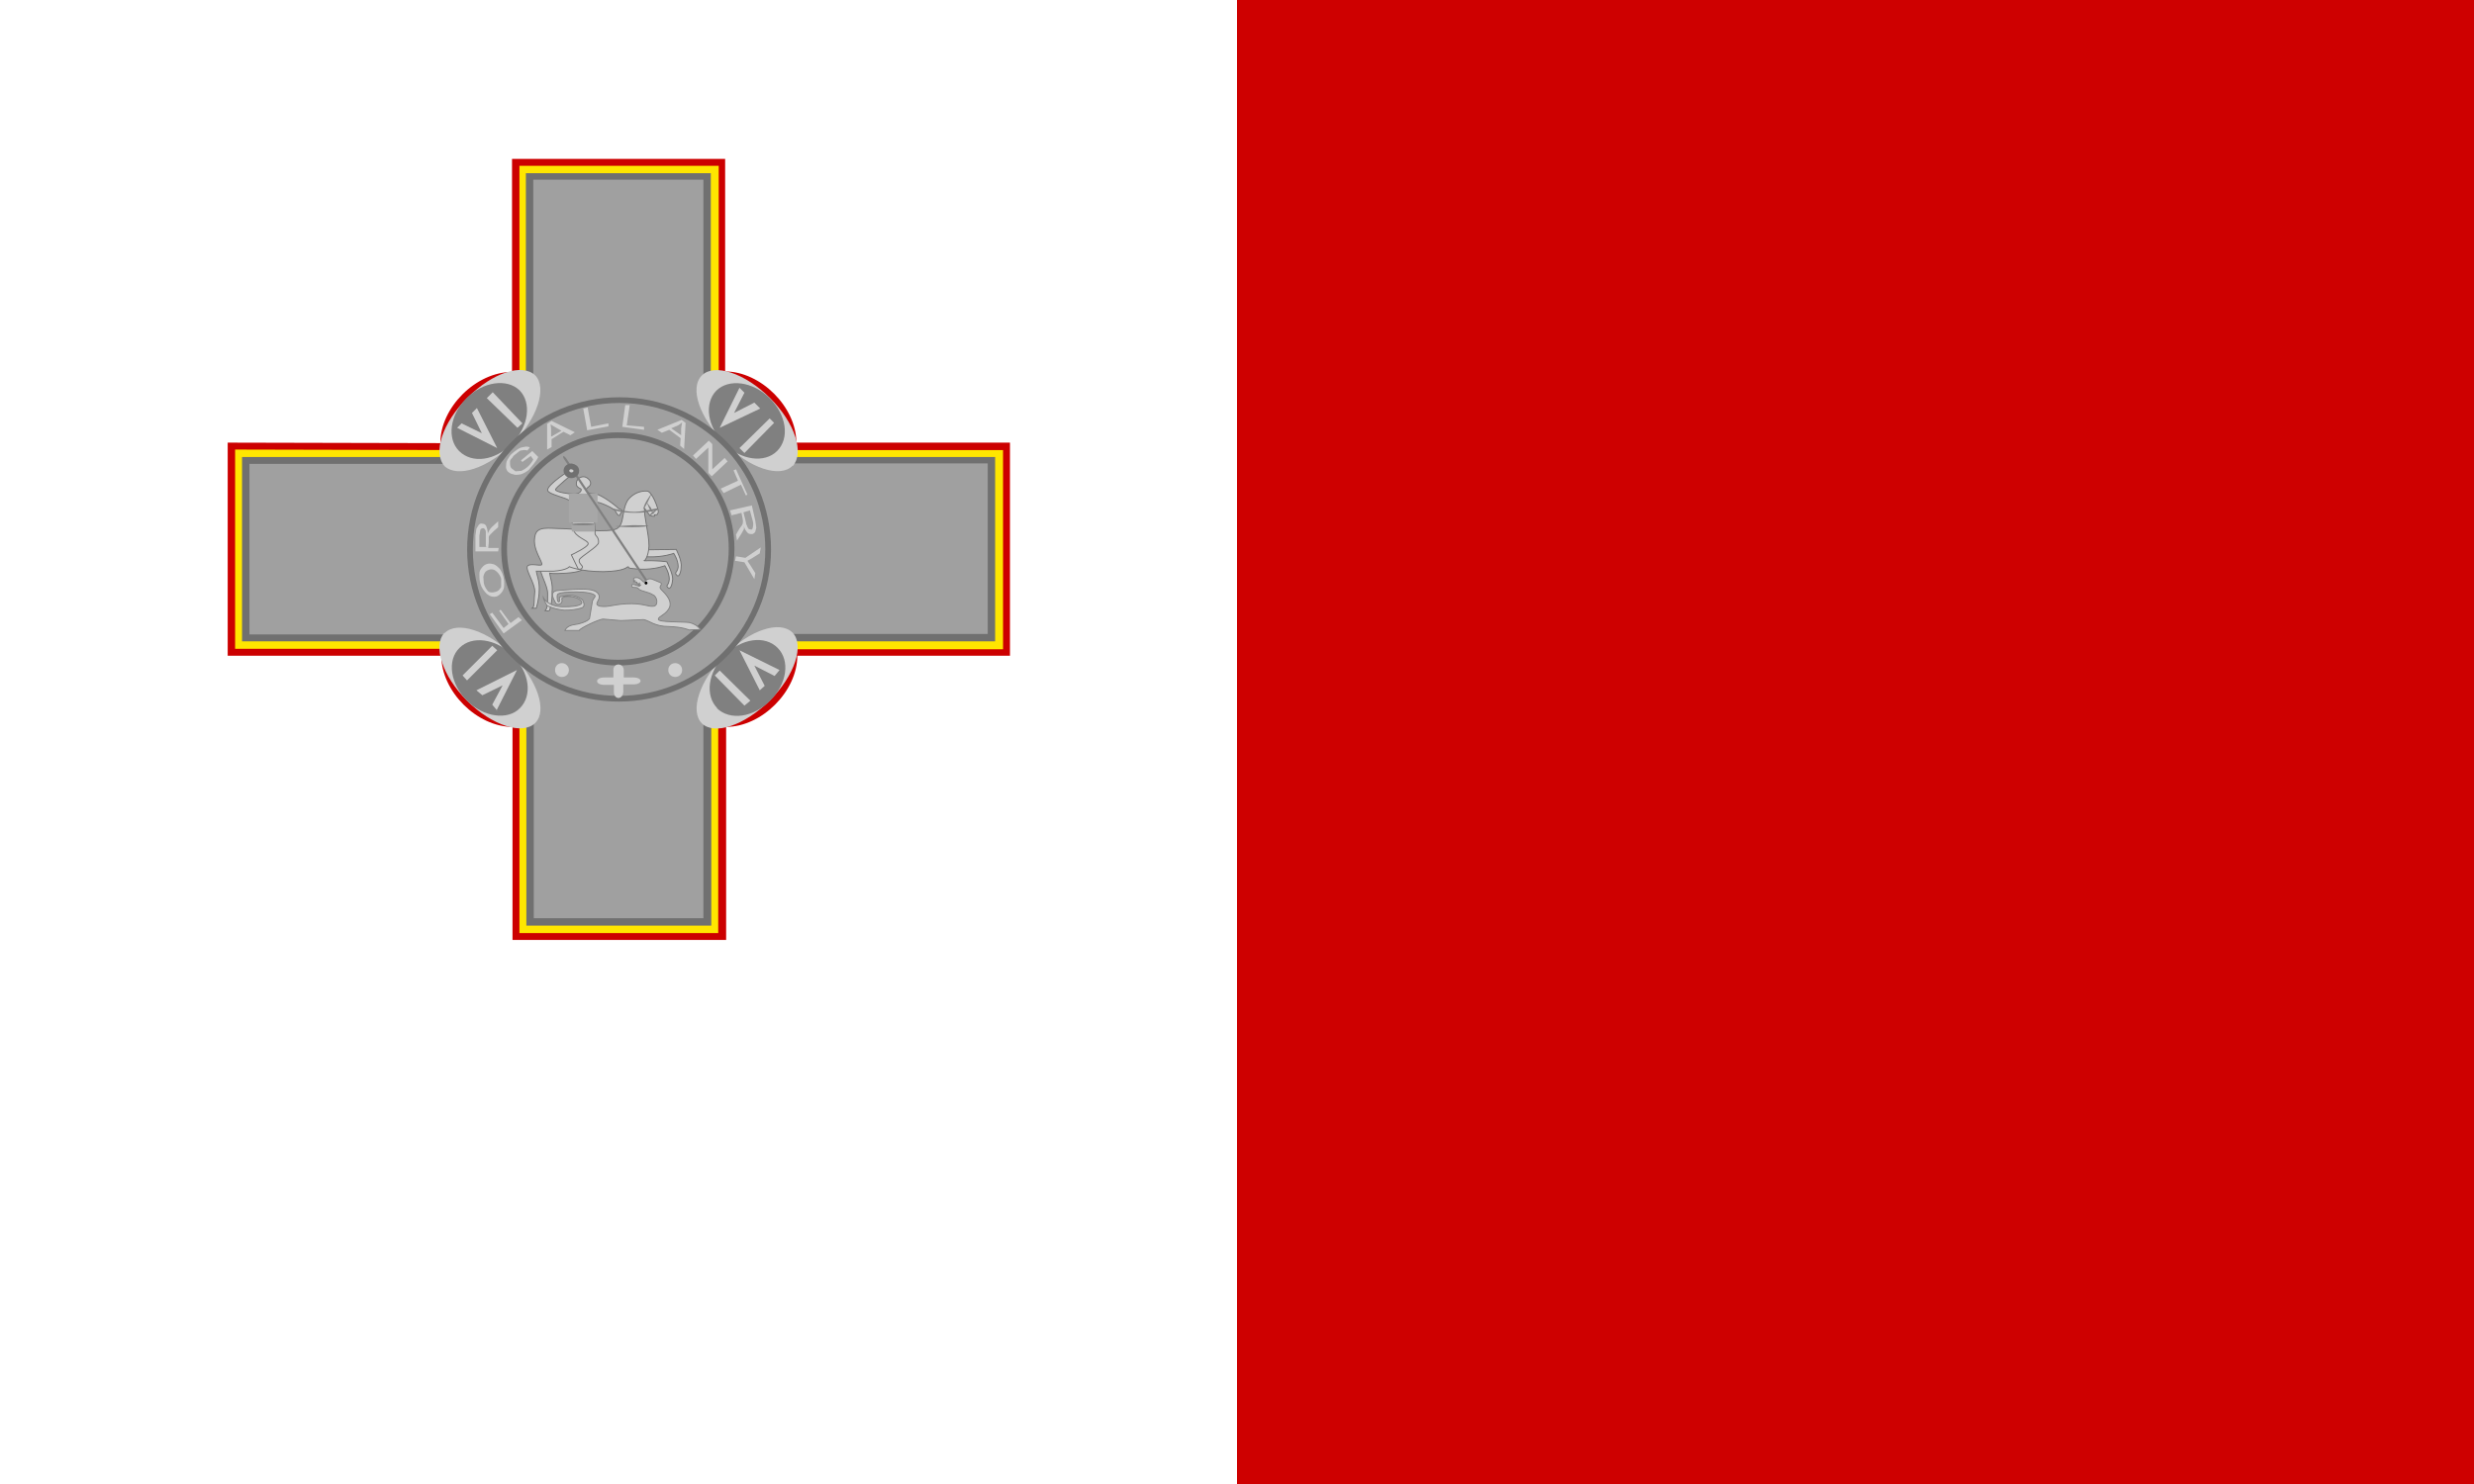 <?xml version="1.0" encoding="utf-8"?>
<!-- Generator: Adobe Illustrator 24.0.1, SVG Export Plug-In . SVG Version: 6.00 Build 0)  -->
<svg version="1.1" id="flag-icons-mt" xmlns="http://www.w3.org/2000/svg" xmlns:xlink="http://www.w3.org/1999/xlink" x="0px"
	 y="0px" viewBox="0 0 800 480" style="enable-background:new 0 0 800 480;" xml:space="preserve">
<rect x="0" y="0" width="800" height="480" fill="#333333" stroke="none"/>
<style type="text/css">
	.st0{fill-rule:evenodd;clip-rule:evenodd;fill:#CE0000;}
	.st1{fill-rule:evenodd;clip-rule:evenodd;fill:#FFFFFF;}
	.st2{fill-rule:evenodd;clip-rule:evenodd;fill:#F1EEEE;}
	.st3{fill-rule:evenodd;clip-rule:evenodd;fill:#CC0000;}
	.st4{fill-rule:evenodd;clip-rule:evenodd;fill:#FFE600;}
	.st5{fill-rule:evenodd;clip-rule:evenodd;fill:#707070;}
	.st6{fill-rule:evenodd;clip-rule:evenodd;fill:#A0A0A0;}
	.st7{fill-rule:evenodd;clip-rule:evenodd;fill:#D0D0D0;}
	.st8{fill-rule:evenodd;clip-rule:evenodd;fill:#808080;}
	.st9{fill:none;stroke:#707070;stroke-width:1.158;}
	.st10{fill-rule:evenodd;clip-rule:evenodd;fill:#D0D0D0;stroke:#707070;stroke-width:0.185;stroke-miterlimit:6.394;}
	.st11{fill-rule:evenodd;clip-rule:evenodd;fill:#A7A7A7;}
	.st12{fill-rule:evenodd;clip-rule:evenodd;fill:#D0D0D0;stroke:#707070;stroke-width:1.158;}
	.st13{fill-rule:evenodd;clip-rule:evenodd;fill:#D0D0D0;stroke:#808080;stroke-width:0.185;stroke-miterlimit:6.394;}
	.st14{fill-rule:evenodd;clip-rule:evenodd;}
	.st15{fill:#D0D0D0;}
</style>
<path class="st0" d="M400,0h400v480H400V0z"/>
<path class="st1" d="M0,0h400v480H0V0z"/>
<g transform="translate(-12.4 -30.8) scale(1.599)">
	<path class="st2" d="M128,116.9c0,1-1,1.7-2.3,1.7c-1.4,0-2.3-0.7-2.3-1.6c0-0.9,0.9-1.7,2.3-1.7c1.3,0,2.3,0.8,2.3,1.7V116.9z"/>
	<path class="st3" d="M53.8,108.8v43.1H97c0,7.2,7.2,14.4,14.4,14.4v43.1h43.2v-43.1c7.2,0,14.4-7.2,14.4-14.4H212v-43.1h-43.2
		c0-7.2-7.2-14.4-14.4-14.4V51.4h-43.1v43.1c-7.3,0-14.5,7.2-14.5,14.4L53.8,108.8L53.8,108.8z"/>
	<path class="st4" d="M55.3,110.2v40.3h43.1c0,7.2,7.2,14.4,14.4,14.4V208h40.2v-43c7.2,0,14.4-7.2,14.4-14.4h43.2v-40.3h-43.1
		c0-7.2-7.2-14.4-14.4-14.4V52.8h-40.3v43.1c-7.2,0-14.4,7.2-14.4,14.4L55.3,110.2L55.3,110.2z"/>
	<path class="st5" d="M56.7,111.7V149h43.1c0,7.2,7.2,14.4,14.4,14.4v43.1h37.4v-43.1c7.2,0,14.4-7.2,14.4-14.4H209v-37.3h-43.1
		c0-7.2-7.2-14.4-14.4-14.4V54.3h-37.4v43c-7.2,0-14.4,7.2-14.4,14.4H56.7V111.7z"/>
	<path class="st6" d="M58.2,113.1v34.5h43.1c0,7.2,7.2,14.4,14.4,14.4v43H150v-43.1c7.2,0,14.4-7.2,14.4-14.4h43.1V113h-43.1
		c0-7.2-7.2-14.4-14.4-14.4v-43h-34.4v43.1c-7.2,0-14.4,7.2-14.4,14.4H58.1L58.2,113.1z"/>
	<g>
		<path class="st7" d="M116,95.2c2.4,2.5,0.5,8.7-4.6,13.8c-5.1,5.1-11.1,6.9-13.7,4.6c-2.5-2.7-0.5-8.8,4.6-13.9
			S113.4,92.7,116,95.2z"/>
		<path class="st8" d="M112.8,98.2c2.5,2.5,1.9,7.3-1.5,10.8s-8.1,4.1-10.7,1.5c-2.5-2.5-1.9-7.3,1.5-10.7
			C105.5,96.4,110.3,95.8,112.8,98.2L112.8,98.2z"/>
		<path class="st7" d="M100.2,105.8l0.9-0.9l4.1,2l-2-4.1l1-1l4.1,8.1L100.2,105.8L100.2,105.8z M106.2,99.8l1.2-1.2l6,6.3l-1,0.9
			L106.2,99.8z"/>
	</g>
	<g>
		<path class="st7" d="M168,113.5c-2.5,2.5-8.7,0.5-13.7-4.6c-5-5.1-7.2-11.1-4.6-13.7c2.5-2.5,8.7-0.5,13.8,4.6
			c5.1,5.1,6.9,11.1,4.6,13.7H168z"/>
		<path class="st8" d="M164.9,110.5c-2.5,2.5-7.3,1.9-10.7-1.5s-4.1-8.1-1.6-10.7c2.5-2.5,7.4-1.9,10.8,1.5
			C166.8,103.2,167.5,107.9,164.9,110.5z"/>
		<path class="st7" d="M157.3,97.7l1,1l-2.1,4.1l4.1-2.1l1.2,1.2l-8.2,3.9L157.3,97.7z M163.4,103.9l0.9,0.9l-6,6.1l-1-1
			L163.4,103.9z"/>
	</g>
	<g>
		<path class="st7" d="M149.7,165.6c-2.5-2.5-0.5-8.7,4.6-13.8c5.1-5.1,11.1-7.1,13.7-4.6c2.5,2.5,0.5,8.7-4.6,13.8
			C158.2,166.1,152.2,168,149.7,165.6z"/>
		<path class="st8" d="M152.8,162.5c-2.5-2.5-1.9-7.3,1.5-10.7c3.4-3.4,8.1-4.1,10.7-1.5s1.9,7.3-1.5,10.7s-8.1,4.1-10.8,1.5H152.8z
			"/>
		<path class="st7" d="M165.4,154.8l-1,1.2l-4.1-2.1l2.1,4.1l-1,0.9l-4.1-8.1L165.4,154.8L165.4,154.8z M159.5,161l-1.2,1l-6-6.1
			l1-1L159.5,161z"/>
	</g>
	<g>
		<path class="st7" d="M97.7,147.3c2.5-2.5,8.7-0.5,13.7,4.5c5,5,7.1,11.2,4.6,13.7c-2.5,2.5-8.7,0.6-13.8-4.5
			c-5.1-5.1-6.9-11.2-4.6-13.7H97.7z"/>
		<path class="st8" d="M100.7,150.3c2.5-2.5,7.3-1.9,10.7,1.5c3.4,3.4,4.1,8.1,1.5,10.7c-2.4,2.5-7.3,1.9-10.7-1.5
			C98.8,157.6,98.1,152.8,100.7,150.3z"/>
		<path class="st7" d="M108.3,163l-1-1.2l2.1-3.9l-4.1,2l-1.2-1l8.2-4.1l-4.1,8.1V163z M102.2,156.9l-0.9-1l6-6l1,0.9L102.2,156.9z"
			/>
	</g>
	<path class="st9" d="M163.1,130.4c0,16.6-13.5,30.2-30.2,30.2s-30.1-13.5-30.1-30.2s13.5-30.2,30.2-30.2S163.1,113.7,163.1,130.4
		L163.1,130.4z"/>
	<path class="st9" d="M155.7,130.3c0,12.7-10.3,23-23,23s-23-10.3-23-23s10.3-23,23-23S155.8,117.7,155.7,130.3L155.7,130.3z"/>
	<path class="st7" d="M122.8,154.8c0,0.8-0.6,1.4-1.4,1.4c-0.8,0-1.4-0.6-1.4-1.4s0.6-1.4,1.4-1.4
		C122.1,153.4,122.8,154,122.8,154.8z M145.7,154.8c0,0.8-0.6,1.4-1.4,1.4c-0.8,0-1.4-0.6-1.4-1.4s0.6-1.4,1.4-1.4
		C145.1,153.4,145.7,154,145.7,154.8z M131.8,154.8v1.5H130c-2,0-2,1.5,0,1.5h1.9v1.4c0,1.6,1.7,1.7,1.9,0.1v-1.6h2c2,0,2-1.4,0-1.4
		h-1.9v-1.5C133.8,153.3,131.8,153.3,131.8,154.8L131.8,154.8z"/>
	<path class="st10" d="M125.7,133.5v0.9c0,0-0.5,0.6-3.4,0.8c-2.9,0.2-3.4,0-3.4,0c0.1,0.8,0.7,2.2,0.5,3.8c0.1,2-0.5,3.7-0.5,3.7
		c0,0.1-0.3,0.2-0.9,0.1c0.5-0.5,0.5-1.6,0.5-3.5c0-1.6-1.7-4.3-1.4-5C117.5,133.7,125.7,133.5,125.7,133.5z M137,130.5l7.5-0.1
		c0,0,1.2,2.3,1,3.5c0,1.2-0.5,2.3-0.9,1.7c-0.6-0.6,0.2-0.5,0.3-1.7c0-1.4-0.9-2.7-0.9-2.7s-2.1,0.8-5.1,0.7
		C136,131.7,137.4,130.5,137,130.5z"/>
	<path class="st10" d="M138,132.7c2.8-0.1,4.6,0.2,4.6,0.2s1.2,2.3,1.2,3.5c-0.1,1.2-0.5,2.3-1,1.7c-0.5-0.5,0.2-0.3,0.3-1.7
		c0-1.3-0.9-2.7-0.9-2.7s-2,0.8-5,0.7c-3-0.2-2.1-0.3-2.4-0.5c-0.3,0-0.5,0.9-5,1c-4.6,0-6.9-1-6.9-1s-0.5,0.7-3.2,0.9h-3.5
		c0.1,0.7,0.7,2.1,0.6,3.8c0,1.9-0.6,3.7-0.6,3.7h-0.8c0.5-0.3,0.3-1.6,0.5-3.4c0-1.7-1.9-4.3-1.5-5.1c0.5-0.7,2.5,0,2.9-0.3
		c0.3-0.5-1.9-3.1-1.4-5.6c0.3-2.4,2.8-1.7,5.7-1.7c2.9,0.1,9.3,0.9,10.9,0c1.6-0.8,0.9-3.9,2.3-5.9c0.9-1.1,2.3-1.8,3.8-1.7
		c1,0,2.3,3.5,2.3,4.3l-0.3,0.5h-0.5v0.3c-1.2,0.1-1.3-0.9-2-1.6c-0.2,1.2,0.9,5.1,0.9,7.6C138.9,131.9,138.1,132.8,138,132.7
		L138,132.7z"/>
	<path class="st10" d="M128.8,129c0,0.8-3.6,2.8-3.9,3.5c-0.2,0.8,0.9,1.2,0.6,1.6c-0.3,0.5-0.7,0.2-0.8,0.3l-1.4-2.9
		c0,0,3.5-1.6,3.4-2.3c-0.1-0.7-2.5-1.2-3-2.8c-0.5-1.6-0.2-5-0.6-5.7c-0.3-0.7-4.6-1.4-4.6-2.3c0-1.2,4.4-3.9,4.9-4.4
		c0.5-0.5,0.9,0.5,0.5,0.8c-0.5,0.5-3.8,3.1-3.8,3.5c0,0.5,2.8,0.9,3.7,0.9c1,0,1.5-0.5,1.5-0.9c0-0.3-1-0.3-1-1.2
		c0-0.8,0.6-1.4,1.5-1.4c0.5,0,1.4,0.6,1.4,1.3c0,0.7-0.8,0.8-0.9,1.3c-0.1,0.6,0.9,0.9,1.9,0.9s4.2,2.4,4.6,2.9
		c0.6,0.3,1,0.3,0.6,0.8s-0.2,0.9-0.7,0.5c-0.2-0.2-0.4-0.5-0.5-0.8c0-0.3-3.5-2.1-4.1-1.7c-0.5,0.5,0,5.6,0,6
		C127.9,127.7,128.9,127.7,128.8,129z"/>
	<path class="st11" d="M122.8,119.1h5.8v5.9h-5.8V119.1z"/>
	<path class="st8" d="M122.2,111.9l19,28.5c0.2,0.3,0.2,0.5,0.1,0.6l0,0c-0.1,0.1-0.3-0.1-0.5-0.4l-19-28.5
		c-0.2-0.3-0.2-0.5-0.1-0.6l0,0C121.8,111.5,122,111.7,122.2,111.9z"/>
	<path class="st12" d="M124.3,114.5c0,0.5-0.4,0.9-1,0.9c-0.5,0-1-0.4-1-0.9c0-0.5,0.4-0.9,1-0.9C123.9,113.7,124.3,114,124.3,114.5
		L124.3,114.5z"/>
	<path class="st8" d="M140.9,122.2c0,0.3-2.3,0.8-4.7,0.8c-2.5,0-4.7-0.5-4.7-0.8s2.2,0.6,4.6,0.6
		C138.7,122.7,140.9,121.8,140.9,122.2z"/>
	<path class="st11" d="M123.3,125.1h4.7v1.7h-4.6L123.3,125.1z"/>
	<path class="st8" d="M138.7,120.9c-0.5,0.9-0.8,1.5-0.9,1.4c0,0,0.2-0.9,0.7-1.7l0.9-1.4C139.5,119.3,139.1,120.1,138.7,120.9z
		 M139.8,123.2l-0.9,0.6c0.2-0.4,0.6-0.8,0.9-1c0.6-0.5,1-0.7,1-0.6l-0.9,0.9L139.8,123.2z"/>
	<path class="st8" d="M139.4,122l0.6,1.4l-0.9-1.2l-0.6-1.4L139.4,122z M138.9,125.7c0,0-1.4,0.2-3.2,0.2c-1.9,0-3.4-0.1-3.4-0.2
		l3.4-0.2C137.5,125.5,138.9,125.5,138.9,125.7z M128,125.3c0,0.1-1,0.2-2.3,0.2c-1.4,0-2.3,0-2.3-0.2c0,0,0.9-0.2,2.3-0.2
		C127,125.1,128,125.2,128,125.3z"/>
	<path class="st13" d="M117.6,140.1c0,0,0.8,1.9,4.2,1.9c3.2,0,4.4-0.6,3.1-1.5c-1.3-0.9-3.9-0.7-3.5,0.1c0.2,0.9-1,1.2-1.3,0.6
		c-0.3-0.6-1.5-2.4,0.6-2.5c2.2-0.1,6.7-0.8,7.9,0.5c1.2,1.3-1.3,2.3,0.6,2.7c1.7,0.2,2.1-0.3,5.2-0.5c3.1-0.2,4.4,0.6,5.4,0.5
		c1.2,0,0.9-2,0-2.3c-0.8-0.6-2.4-0.7-2.9-1.2c-0.3-0.6-1.5,0-1.4-0.7c0-0.6,1.6,0.3,1.6,0.1l0.2-0.2H137l0.1-0.2l-0.2,0.1l0.1-0.2
		c0,0-0.3,0.2-0.3,0h-0.2c0.2-0.2,0.1-0.2,0-0.3h-0.3v-0.3c-0.2,0-0.2,0-0.3,0.2v-0.6c0-0.1,0.2-0.2,0.6-0.2c0.8,0,1.2,0.9,1.5,0.9
		c0.2,0,0.6-0.9,1.6-0.6l1.7,0.7c0.6,0.3-0.3,0.7,0,1.2c0.3,0.5,2.4,2,1.9,3.7c-0.6,1.6-2.3,1.9-2.3,2.5c-0.2,0.7,5,0.5,6.3,0.7
		c0.9,0.2,1.7,0.7,2.2,1.4l-2.3,0.1c0,0-1.2-0.6-4.1-0.7c-2.9,0-3.9-1.2-5.1-1.4l-4.6,0.2l-3.5-0.3c-0.7-0.1-4.9,1.9-4.9,2.3H122
		c0,0,0.3-1,2-1.2c1.5-0.2,3.1-0.9,3-1.4l0.5-3c0-0.7,0.7-1.2,0.6-1.4c-0.1-0.5-2-0.8-3.7-0.8s-3.6,0.1-3.9,0.5
		c-0.2,0.5,0,1.7,0.3,1.5c0.3,0-0.1-0.9,0.2-1c0.8-0.2,1.5-0.3,2.3-0.3c0.9,0,2.4,0.8,2.4,1.2c0,0.1,0.5,0.9-0.2,1.3
		c-1.2,0.4-2.4,0.5-3.6,0.5c-1.2-0.1-2.4-0.4-3.5-0.9C117.9,141,117.6,140.2,117.6,140.1L117.6,140.1z"/>
	<path class="st14" d="M138.7,137.2c0,0.2-0.2,0.3-0.3,0.3c-0.2,0-0.3-0.2-0.3-0.3c0,0,0,0,0,0c0-0.2,0.2-0.3,0.3-0.3
		C138.5,136.9,138.7,137,138.7,137.2z"/>
	<path class="st15" d="M156.6,131.8l1.9,0.3l3.1-2.1l-0.2,1.2l-1.6,1l-0.9,0.5l0.6,0.9l1,1.6l-0.2,1.2l-2-3.4l-1.9-0.3L156.6,131.8z
		 M153.5,118.1l3.5-1.6l-0.9-2.1l0.5-0.2l2.3,5.1l-0.3,0.2l-1-2.2l-3.5,1.7L153.5,118.1L153.5,118.1z M147.9,111.4l3.2-3l0.7,0.7
		v5.1l2.5-2.3l0.6,0.7l-3.2,3l-0.7-0.7v-5.1l-2.5,2.3L147.9,111.4L147.9,111.4z M133.6,105.6l0.6-4.4h0.9l-0.6,4.1l3.5,0.3v0.6
		L133.6,105.6z M126.5,106.3l-0.8-4.4l0.9-0.2l0.7,3.9l3.5-0.7v0.6L126.5,106.3L126.5,106.3z M113.4,112.7l-0.3-0.3l2.3-1.9l1.2,1.2
		c-0.2,0.5-0.6,1-0.9,1.4c-0.3,0.4-0.7,0.8-1,1.2c-0.5,0.4-1,0.7-1.6,0.9c-0.6,0.1-1.2,0.2-1.5,0c-0.4,0-0.9-0.3-1.2-0.6
		c-0.2-0.3-0.4-0.7-0.3-1.2c0-0.5,0.1-1,0.5-1.5c0.2-0.5,0.7-0.9,1.2-1.3c0.4-0.3,0.8-0.6,1.3-0.8l1-0.2c0.2,0,0.6,0,0.8,0.2
		l-0.5,0.6c-0.2-0.1-0.5-0.1-0.7-0.1l-0.7,0.1c-0.3,0.2-0.6,0.4-0.8,0.6c-0.3,0.2-0.7,0.5-0.8,0.8c-0.2,0.2-0.4,0.4-0.5,0.7v0.6
		c0,0.3,0.1,0.7,0.3,0.9l0.8,0.6l1.2-0.1c1.1-0.5,1.9-1.3,2.4-2.3l-0.5-0.7L113.4,112.7L113.4,112.7z M113.3,144.7l-3.7,2.7
		l-2.8-3.9l0.5-0.3l2.3,3.1l1-0.8l-1.9-2.7l0.3-0.2l2,2.7l1.6-1.2L113.3,144.7L113.3,144.7z M107.9,139c0.6-0.1,0.9-0.5,1.2-1v-1.7
		c-0.2-0.6-0.5-1.1-1-1.5c-0.3-0.3-0.9-0.5-1.4-0.3c-0.4,0.1-0.7,0.3-0.9,0.6c-0.1,0.2-0.3,0.6-0.3,0.9l0.1,1.3
		c0.2,0.7,0.5,1.2,0.9,1.6C106.7,139.1,107.3,139.2,107.9,139L107.9,139z M108.2,139.9c-0.7,0.2-1.4,0-2-0.5
		c-0.6-0.6-1.1-1.3-1.3-2.1c-0.2-0.7-0.2-1.2-0.2-1.9c0-0.7,0.2-0.9,0.5-1.3c0.3-0.4,0.7-0.7,1.2-0.8c0.4-0.1,0.8,0,1.2,0.1
		c0.5,0.2,0.8,0.5,1.2,0.9c0.7,1,1,2.2,0.9,3.5c0,0.5-0.2,0.9-0.5,1.3C108.9,139.5,108.5,139.8,108.2,139.9L108.2,139.9z
		 M108.5,130.8h-4.6v-3.2l0.2-1.4l0.5-0.8c0.2-0.2,0.4-0.3,0.7-0.2c0.3,0,0.6,0.1,0.8,0.5c0.1,0.3,0.3,0.8,0.3,1.5
		c0.2-0.5,0.4-0.9,0.8-1.3l1.3-1.2v1.2l-0.9,0.8l-0.7,0.7c-0.1,0.1-0.3,0.3-0.3,0.5c0,0.2,0,0.3,0,0.5v0.5l-0.1,1.2h2.1L108.5,130.8
		L108.5,130.8z M106,129.8v-2c0-0.3,0-0.7,0-1c0-0.2-0.1-0.3-0.2-0.5c-0.1-0.1-0.2-0.2-0.3-0.2c-0.2,0-0.5,0.1-0.6,0.3l-0.2,1.2v2.3
		h1.5L106,129.8z M118.4,110.2V105l0.9-0.6l4.7,2.3l-0.9,0.6l-1.4-0.7l-2.4,1.5v1.6L118.4,110.2L118.4,110.2z M119.2,107.6l2.1-1.2
		l-1.2-0.7c-0.4-0.2-0.7-0.4-1-0.6l0.1,0.9V107.6L119.2,107.6z M140.7,106.2l4.9-2l0.8,0.6l-0.3,5.3l-0.8-0.7l0.1-1.5l-2.3-1.7
		l-1.5,0.6L140.7,106.2L140.7,106.2z M143.5,105.9l2,1.4v-1.4c0.1-0.4,0.1-0.8,0.2-1.2c-0.2,0.2-0.5,0.4-0.8,0.6L143.5,105.9z
		 M155.4,122.5l4.4-1l0.7,3.1l0.2,1.4l-0.2,0.8c-0.1,0.2-0.3,0.4-0.6,0.5c-0.3,0-0.7,0-0.9-0.2c-0.4-0.4-0.7-0.9-0.8-1.4
		c0,0.2,0,0.4,0,0.6l-0.5,0.9l-0.9,1.4l-0.2-1.2l0.7-1.2l0.5-0.7c0.2-0.3,0.2-0.6,0.2-0.9c0-0.2-0.1-0.4-0.1-0.6l-0.2-1l-2,0.5
		L155.4,122.5L155.4,122.5z M158.1,122.9l0.5,2c0,0.3,0.2,0.7,0.3,0.9c0,0.2,0.2,0.3,0.3,0.5l0.5,0.1c0.1,0,0.3-0.2,0.3-0.5
		c0.1-0.4,0.1-0.8,0-1.2l-0.6-2.2L158.1,122.9z"/>
</g>
</svg>
